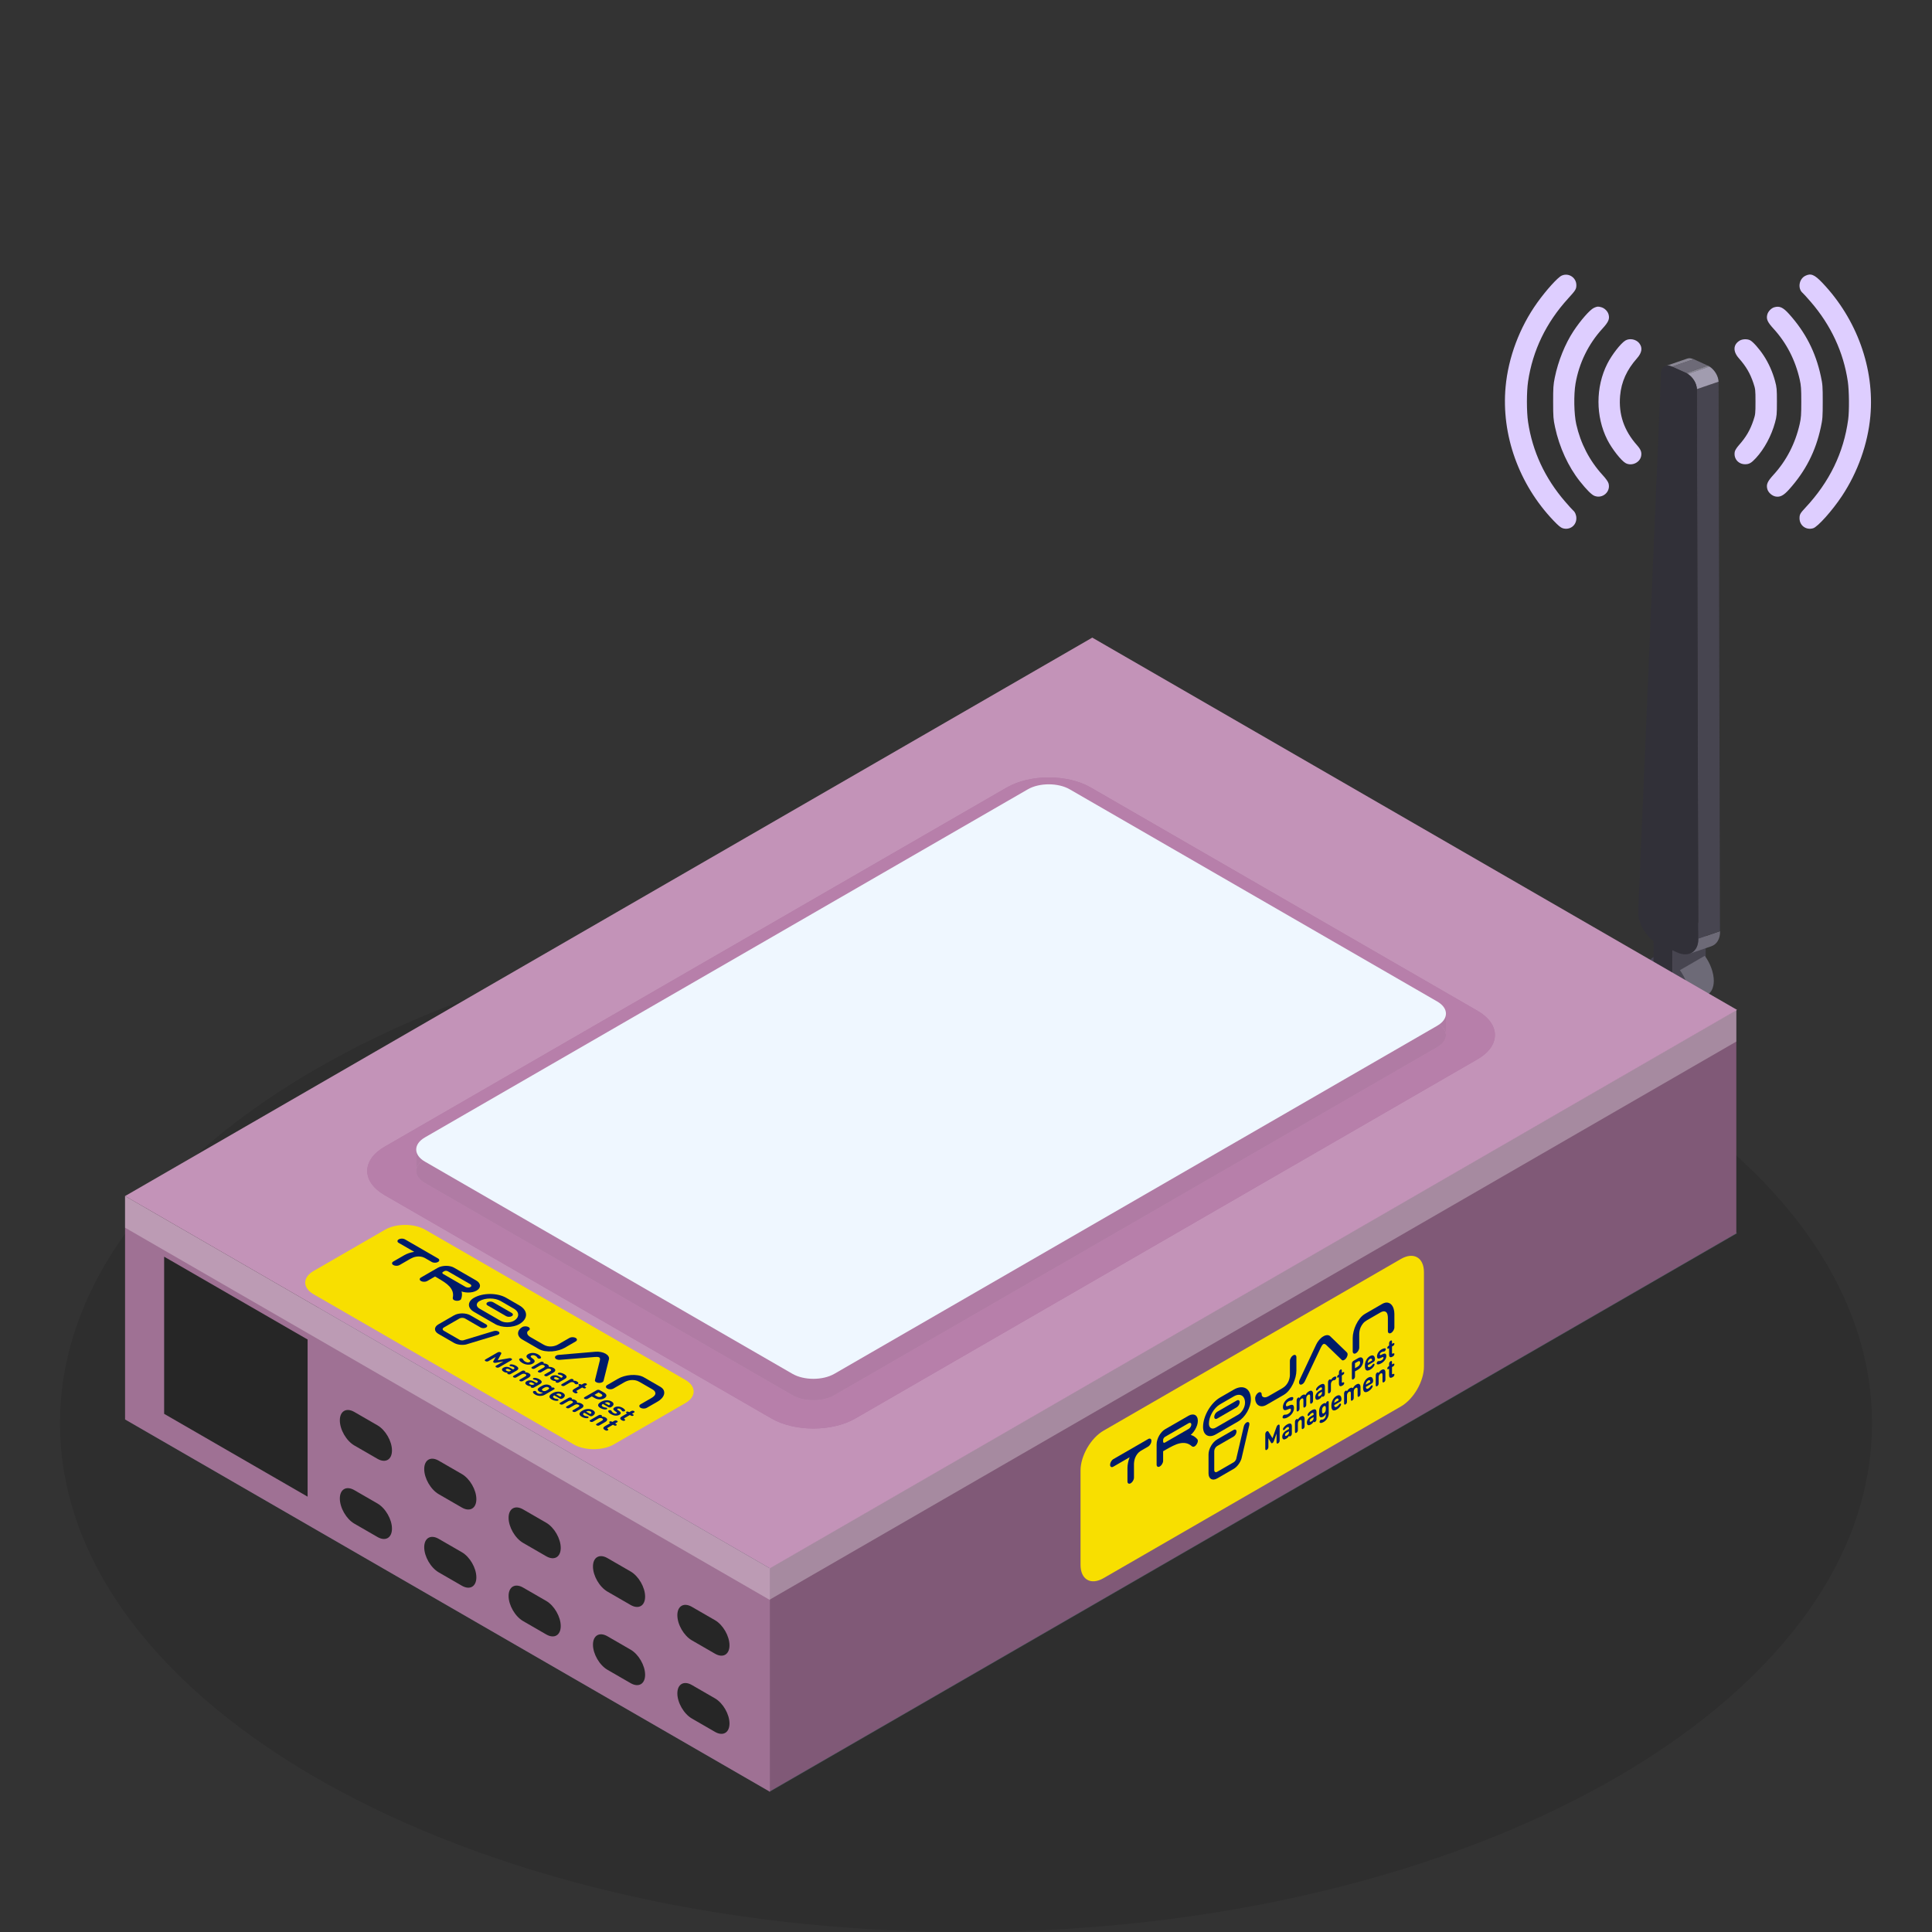 <svg width="190" height="190" viewBox="0 0 190 190" fill="none" xmlns="http://www.w3.org/2000/svg">
<rect x="0" y="0" width="190" height="190" fill="#333333" stroke="none"/>
<path d="M95 190C144.208 190 184.1 167.605 184.1 139.98C184.1 112.355 144.208 89.96 95 89.96C45.791 89.96 5.9 112.355 5.9 139.98C5.9 167.605 45.791 190 95 190Z" fill="black" fill-opacity="0.1"/>
<path d="M162.851 94.052L165.279 92.639V95.053L162.837 96.466L162.851 94.052Z" fill="#685965"/>
<path d="M162.549 94.161L164.977 92.748C165.073 92.694 165.169 92.652 165.279 92.639L162.851 94.052C162.741 94.079 162.645 94.106 162.549 94.161Z" fill="#685965"/>
<path d="M162.837 96.466L165.279 95.053L167.638 96.411L165.196 97.824L162.837 96.466Z" fill="#685965"/>
<path d="M165.21 95.41C165.758 96.151 166.101 97.083 166.101 97.893C166.101 99.21 165.168 99.745 164.016 99.086C162.864 98.428 161.945 96.823 161.945 95.492C161.945 94.683 162.301 94.162 162.85 94.052V96.466L165.21 97.824V95.41Z" fill="#464354"/>
<path d="M164.73 97.907L162.865 96.823C162.714 96.74 162.618 96.549 162.618 96.288L164.483 97.372C164.483 97.632 164.579 97.824 164.73 97.907Z" fill="#302E36"/>
<path d="M164.483 97.371L162.618 96.288L162.604 91.953L164.469 93.037L164.483 97.371Z" fill="#313038"/>
<path d="M164.47 93.037L162.605 91.953L165.869 90.073L167.735 91.157L164.47 93.037Z" fill="#4F4D59"/>
<path d="M167.734 91.157L167.748 95.492C167.748 96.013 167.377 96.672 166.911 96.932L165.32 97.852C164.867 98.112 164.483 97.906 164.483 97.371L164.469 93.037L167.734 91.157Z" fill="#474550"/>
<path d="M167.926 97.81L165.498 99.223C165.868 99.004 166.102 98.551 166.102 97.893C166.102 97.083 165.745 96.151 165.21 95.41L167.652 93.997C168.201 94.738 168.543 95.67 168.543 96.48C168.53 97.138 168.297 97.605 167.926 97.81Z" fill="#6D6A77"/>
<path d="M168.303 93.057L166.169 93.789C166.696 93.608 167.043 93.072 167.024 92.308L169.159 91.575C169.177 92.34 168.83 92.876 168.303 93.057Z" fill="#6D6A77"/>
<path d="M163.791 36L165.925 35.267C166.101 35.207 166.32 35.219 166.565 35.334L164.431 36.066C164.2 35.953 163.98 35.941 163.791 36Z" fill="#8A8794"/>
<path d="M164.432 36.055L166.566 35.322L167.959 35.96L165.825 36.692L164.432 36.055Z" fill="#6D6A77"/>
<path d="M165.825 36.693L167.959 35.96C168.01 35.988 168.061 36.015 168.126 36.044L165.991 36.777C165.929 36.737 165.878 36.709 165.825 36.693Z" fill="#8A8794"/>
<path d="M166.877 38.27L169.012 37.538L169.147 91.563L167.013 92.295L166.877 38.27Z" fill="#474550"/>
<path d="M165.978 36.776L168.112 36.043C168.603 36.352 168.989 36.975 169.011 37.538L166.877 38.27C166.869 37.709 166.483 37.086 165.978 36.776Z" fill="#A19CAF"/>
<path d="M165.978 36.775C166.469 37.084 166.855 37.707 166.877 38.27L167.013 92.295C167.046 93.577 166.092 94.195 164.931 93.661L163.162 92.861C163.059 92.817 162.943 92.76 162.843 92.694C161.822 92.061 161.06 90.749 161.113 89.622L163.353 36.672C163.379 36.069 163.851 35.793 164.432 36.055L165.827 36.681C165.878 36.709 165.929 36.736 165.978 36.775Z" fill="#313038"/>
<path d="M75.713 176.203L12.299 139.591L107.42 84.673L170.834 121.285L75.713 176.203Z" fill="#47525A"/>
<path d="M170.757 99.318L170.757 121.285L75.636 176.203L75.636 154.236L170.757 99.318Z" fill="#805977"/>
<path d="M137.775 138.315L108.525 155.203C107.276 155.923 106.264 155.339 106.264 153.897L106.264 144.613C106.264 143.172 107.276 141.419 108.525 140.698L137.775 123.81C139.024 123.089 140.036 123.674 140.036 125.115L140.036 134.399C140.036 135.841 139.024 137.594 137.775 138.315Z" fill="#F8DF00"/>
<path d="M122.441 137.953C122.441 138.386 122.136 138.913 121.761 139.13L119.567 140.396C119.193 140.613 118.888 140.437 118.888 140.004C118.888 139.306 119.38 138.454 119.984 138.105L121.344 137.32C121.949 136.971 122.441 137.255 122.441 137.953ZM121.344 136.654L119.984 137.439C119.062 137.972 118.312 139.272 118.312 140.337C118.312 141.136 118.875 141.462 119.567 141.062L121.761 139.795C122.454 139.395 123.017 138.42 123.017 137.62C123.017 136.555 122.267 136.122 121.344 136.654Z" fill="#001B69"/>
<path d="M121.627 137.729L119.702 138.84C119.543 138.932 119.414 139.156 119.414 139.339C119.414 139.523 119.543 139.597 119.702 139.506L121.627 138.394C121.786 138.303 121.915 138.079 121.915 137.896C121.915 137.712 121.786 137.637 121.627 137.729Z" fill="#001B69"/>
<path d="M122.859 140.155C122.905 139.957 122.822 139.823 122.673 139.855C122.525 139.888 122.367 140.075 122.321 140.273L121.57 143.497C121.518 143.63 121.424 143.748 121.321 143.808L119.704 144.741C119.544 144.834 119.414 144.758 119.414 144.574L119.414 142.707C119.414 142.523 119.544 142.298 119.704 142.206L121.321 141.272C121.476 141.182 121.603 140.964 121.603 140.784C121.603 140.605 121.476 140.532 121.321 140.622L119.704 141.555C119.234 141.827 118.851 142.489 118.851 143.032L118.851 144.899C118.851 145.442 119.234 145.663 119.704 145.392L121.321 144.458C121.641 144.273 121.932 143.901 122.079 143.487L122.084 143.467L122.097 143.424L122.098 143.419L122.1 143.411L122.859 140.155Z" fill="#001B69"/>
<path d="M112.914 141.521C113.003 141.469 113.079 141.462 113.141 141.498C113.203 141.533 113.235 141.603 113.235 141.706C113.235 141.803 113.206 141.903 113.148 142.006C113.09 142.109 113.021 142.188 112.941 142.244L112.179 142.685C112.045 142.772 111.935 142.873 111.849 142.987C111.762 143.101 111.694 143.219 111.645 143.339C111.596 143.46 111.563 143.579 111.545 143.697C111.527 143.815 111.519 143.918 111.519 144.005L111.519 145.314C111.519 145.417 111.487 145.522 111.425 145.63C111.363 145.738 111.287 145.817 111.198 145.869C111.109 145.92 111.034 145.928 110.972 145.892C110.909 145.856 110.878 145.787 110.878 145.684L110.878 144.375C110.878 144.216 110.896 144.045 110.932 143.863C110.967 143.681 111.021 143.497 111.092 143.312L109.491 144.236C109.402 144.288 109.327 144.295 109.265 144.259C109.202 144.224 109.171 144.154 109.171 144.052C109.171 143.949 109.202 143.844 109.265 143.736C109.327 143.628 109.402 143.548 109.491 143.497L112.914 141.521Z" fill="#001B69"/>
<path d="M128.319 135.845C128.252 135.976 128.17 136.07 128.072 136.126C127.983 136.178 127.908 136.186 127.845 136.15C127.783 136.114 127.752 136.045 127.752 135.942C127.752 135.849 127.774 135.762 127.819 135.68L129.439 132.227C129.515 132.065 129.615 131.911 129.739 131.765C129.864 131.618 129.997 131.504 130.14 131.422C130.273 131.345 130.4 131.305 130.52 131.302C130.64 131.3 130.737 131.336 130.813 131.41L132.434 132.977C132.46 132.998 132.482 133.025 132.5 133.058C132.518 133.091 132.527 133.134 132.527 133.185C132.527 133.288 132.496 133.393 132.434 133.501C132.371 133.609 132.296 133.688 132.207 133.74C132.1 133.801 132.016 133.801 131.953 133.74L130.4 132.242C130.368 132.219 130.33 132.196 130.283 132.174C130.236 132.153 130.188 132.156 130.14 132.184C130.09 132.212 130.043 132.264 129.996 132.34C129.949 132.416 129.913 132.482 129.886 132.539L128.319 135.845Z" fill="#001B69"/>
<path d="M124.078 137.139C124.078 137.211 124.096 137.269 124.132 137.312C124.167 137.356 124.215 137.387 124.275 137.406C124.335 137.426 124.406 137.427 124.489 137.41C124.571 137.394 124.659 137.358 124.752 137.304L126.106 136.523C126.252 136.438 126.373 136.34 126.469 136.228C126.565 136.117 126.64 136.001 126.696 135.882C126.751 135.762 126.791 135.644 126.816 135.527C126.84 135.411 126.853 135.306 126.853 135.214L126.853 133.843C126.853 133.74 126.885 133.635 126.949 133.525C127.014 133.416 127.088 133.337 127.173 133.289C127.262 133.237 127.337 133.23 127.399 133.266C127.461 133.302 127.493 133.371 127.493 133.474L127.493 134.783C127.493 134.978 127.464 135.191 127.406 135.422C127.348 135.653 127.265 135.88 127.156 136.105C127.047 136.33 126.915 136.538 126.759 136.731C126.603 136.923 126.43 137.075 126.239 137.185L124.558 138.155C124.407 138.242 124.264 138.289 124.128 138.296C123.993 138.302 123.874 138.275 123.772 138.213C123.669 138.151 123.588 138.06 123.528 137.938C123.468 137.816 123.438 137.673 123.438 137.508C123.438 137.406 123.47 137.3 123.535 137.191C123.599 137.082 123.674 137.003 123.758 136.954C123.847 136.903 123.923 136.895 123.985 136.931C124.047 136.967 124.078 137.036 124.078 137.139Z" fill="#001B69"/>
<path d="M114.386 141.58C114.395 141.529 114.417 141.476 114.452 141.422C114.488 141.369 114.535 141.325 114.592 141.292L116.926 139.944C116.989 139.918 117.043 139.918 117.09 139.942C117.136 139.966 117.159 140.016 117.16 140.091C117.159 140.166 117.136 140.243 117.09 140.32C117.043 140.398 116.989 140.46 116.926 140.506L114.592 141.854C114.535 141.887 114.488 141.897 114.452 141.885C114.417 141.872 114.395 141.845 114.386 141.804L114.386 141.58ZM117.527 140.599C117.611 140.458 117.678 140.311 117.727 140.16C117.774 140.014 117.797 139.873 117.799 139.734L117.8 139.725L117.8 139.721L117.8 139.717L117.799 139.708C117.797 139.572 117.774 139.458 117.727 139.367C117.678 139.272 117.611 139.202 117.527 139.159C117.442 139.115 117.344 139.098 117.233 139.109C117.122 139.119 117.004 139.16 116.88 139.232L114.559 140.571C114.461 140.628 114.363 140.709 114.266 140.814C114.168 140.919 114.081 141.038 114.006 141.168C113.93 141.299 113.868 141.44 113.819 141.592C113.77 141.743 113.746 141.896 113.746 142.05L113.746 144.029C113.746 144.132 113.777 144.201 113.839 144.237C113.901 144.273 113.977 144.265 114.066 144.214C114.15 144.165 114.225 144.086 114.289 143.977C114.353 143.868 114.386 143.762 114.386 143.659L114.386 142.72L114.647 142.569C114.918 142.412 115.112 142.31 115.349 142.191C115.587 142.071 115.813 141.988 116.026 141.942C116.24 141.896 116.443 141.892 116.636 141.929C116.83 141.966 117.018 142.063 117.2 142.219C117.213 142.232 117.233 142.246 117.26 142.262C117.291 142.275 117.324 142.281 117.36 142.281C117.395 142.281 117.436 142.268 117.48 142.242C117.569 142.191 117.644 142.112 117.707 142.004C117.769 141.896 117.8 141.791 117.8 141.688C117.8 141.616 117.778 141.56 117.733 141.519C117.573 141.339 117.392 141.214 117.19 141.143C117.16 141.133 117.127 141.126 117.096 141.117C117.143 141.078 117.189 141.035 117.233 140.988C117.344 140.87 117.442 140.74 117.527 140.599Z" fill="#001B69"/>
<path d="M136.459 129.303C136.439 129.204 136.402 129.124 136.346 129.064C136.29 129.004 136.214 128.97 136.116 128.962C136.018 128.954 135.894 128.994 135.742 129.081L134.419 129.845C134.263 129.935 134.137 130.04 134.042 130.159C133.946 130.279 133.871 130.401 133.815 130.525C133.759 130.649 133.722 130.773 133.702 130.895C133.682 131.017 133.672 131.124 133.672 131.216L133.672 132.525C133.672 132.628 133.641 132.733 133.578 132.841C133.516 132.949 133.44 133.028 133.352 133.079C133.263 133.131 133.187 133.139 133.125 133.103C133.063 133.067 133.031 132.997 133.031 132.895L133.031 131.586C133.031 131.391 133.059 131.178 133.115 130.949C133.17 130.719 133.252 130.492 133.358 130.269C133.465 130.046 133.594 129.839 133.745 129.649C133.896 129.459 134.067 129.309 134.259 129.198L135.969 128.211C136.151 128.116 136.313 128.08 136.456 128.103C136.598 128.126 136.719 128.189 136.819 128.29C136.919 128.391 136.996 128.524 137.049 128.688C137.103 128.853 137.129 129.03 137.129 129.22L137.129 130.529C137.129 130.632 137.098 130.737 137.036 130.844C136.974 130.952 136.898 131.032 136.809 131.083C136.72 131.134 136.645 131.142 136.583 131.106C136.52 131.07 136.489 131.001 136.489 130.898L136.489 129.589C136.489 129.497 136.479 129.402 136.459 129.303Z" fill="#001B69"/>
<path d="M126.582 138.633C126.448 138.687 126.352 138.696 126.28 138.657C126.204 138.616 126.168 138.519 126.168 138.369C126.168 138.049 126.374 137.703 126.711 137.508C126.857 137.424 126.958 137.397 127.064 137.392C127.137 137.389 127.189 137.421 127.189 137.496C127.189 137.531 127.177 137.579 127.154 137.625C127.132 137.667 127.102 137.703 127.063 137.725C127.027 137.746 126.985 137.751 126.949 137.751C126.866 137.748 126.793 137.77 126.703 137.822C126.541 137.915 126.463 138.063 126.463 138.178C126.463 138.234 126.475 138.274 126.508 138.29C126.54 138.305 126.58 138.305 126.652 138.276L126.835 138.201C126.977 138.143 127.068 138.135 127.134 138.169C127.217 138.211 127.255 138.319 127.255 138.48C127.255 138.828 127.003 139.172 126.675 139.361C126.505 139.459 126.407 139.49 126.287 139.493C126.188 139.496 126.132 139.477 126.132 139.376C126.132 139.338 126.147 139.283 126.173 139.237C126.199 139.193 126.227 139.167 126.259 139.149C126.294 139.128 126.325 139.123 126.383 139.125C126.491 139.128 126.562 139.115 126.678 139.048C126.858 138.944 126.956 138.804 126.956 138.661C126.956 138.6 126.94 138.555 126.908 138.538C126.881 138.524 126.842 138.527 126.768 138.557L126.582 138.633Z" fill="#001B69"/>
<path d="M128.08 137.201C128.207 137.128 128.31 137.121 128.382 137.193C128.478 137.021 128.581 136.911 128.724 136.829C128.838 136.763 128.941 136.747 129.004 136.783C129.096 136.837 129.129 136.942 129.129 137.086L129.129 137.713C129.129 137.793 129.126 137.826 129.111 137.871C129.09 137.931 129.045 137.987 128.987 138.021C128.929 138.054 128.884 138.05 128.863 138.014C128.848 137.987 128.844 137.957 128.844 137.878L128.844 137.296C128.844 137.117 128.746 137.115 128.656 137.167C128.568 137.217 128.465 137.336 128.465 137.507L128.465 138.097C128.465 138.176 128.462 138.21 128.447 138.254C128.426 138.314 128.381 138.37 128.323 138.404C128.265 138.437 128.22 138.433 128.199 138.397C128.184 138.37 128.181 138.341 128.181 138.261L128.181 137.679C128.181 137.501 128.082 137.498 127.992 137.55C127.902 137.602 127.802 137.719 127.802 137.898L127.802 138.48C127.802 138.56 127.798 138.593 127.783 138.637C127.762 138.697 127.717 138.754 127.659 138.787C127.601 138.821 127.556 138.816 127.535 138.78C127.52 138.754 127.517 138.724 127.517 138.644L127.517 137.755C127.517 137.67 127.52 137.643 127.537 137.595C127.558 137.537 127.606 137.479 127.66 137.448C127.699 137.426 127.729 137.422 127.751 137.434C127.774 137.444 127.785 137.466 127.794 137.505C127.867 137.37 127.974 137.262 128.08 137.201Z" fill="#001B69"/>
<path d="M130.01 136.863L129.793 136.988C129.679 137.054 129.625 137.139 129.625 137.237C129.625 137.328 129.679 137.355 129.798 137.287C129.868 137.246 129.918 137.207 129.966 137.126C130 137.07 130.01 137.018 130.01 136.934L130.01 136.863ZM129.627 136.649C129.59 136.696 129.558 136.723 129.533 136.738C129.504 136.754 129.472 136.759 129.452 136.74C129.429 136.722 129.42 136.698 129.42 136.66C129.42 136.587 129.473 136.504 129.526 136.442C129.609 136.343 129.699 136.266 129.814 136.199C130.132 136.016 130.295 136.079 130.295 136.387L130.295 137.041C130.295 137.126 130.292 137.153 130.274 137.201C130.253 137.259 130.205 137.317 130.152 137.348C130.113 137.37 130.082 137.374 130.061 137.363C130.039 137.352 130.028 137.334 130.019 137.299C129.936 137.441 129.867 137.518 129.736 137.593C129.607 137.667 129.511 137.681 129.445 137.642C129.385 137.607 129.351 137.517 129.351 137.401C129.351 137.191 129.476 136.946 129.745 136.791L130.01 136.638L130.01 136.572C130.01 136.428 129.944 136.402 129.81 136.48C129.742 136.519 129.689 136.57 129.627 136.649Z" fill="#001B69"/>
<path d="M131.151 135.428C131.239 135.377 131.296 135.365 131.348 135.375C131.39 135.383 131.42 135.414 131.42 135.471C131.42 135.519 131.403 135.572 131.377 135.616C131.352 135.659 131.317 135.696 131.282 135.716C131.254 135.733 131.223 135.739 131.185 135.738C131.151 135.738 131.114 135.745 131.076 135.767C130.981 135.822 130.887 135.952 130.887 136.119L130.887 136.699C130.887 136.778 130.883 136.812 130.868 136.856C130.847 136.916 130.802 136.972 130.744 137.006C130.686 137.039 130.641 137.035 130.62 136.999C130.605 136.972 130.602 136.943 130.602 136.863L130.602 135.974C130.602 135.889 130.605 135.862 130.623 135.814C130.643 135.756 130.692 135.698 130.745 135.667C130.784 135.645 130.814 135.641 130.836 135.652C130.859 135.663 130.872 135.683 130.879 135.728C130.934 135.62 131.038 135.493 131.151 135.428Z" fill="#001B69"/>
<path d="M131.675 135.432L131.647 135.448C131.593 135.479 131.574 135.487 131.551 135.486C131.517 135.486 131.498 135.457 131.498 135.408C131.498 135.359 131.517 135.309 131.551 135.269C131.574 135.241 131.593 135.226 131.647 135.195L131.675 135.179L131.675 135.003C131.675 134.924 131.679 134.89 131.694 134.846C131.715 134.786 131.76 134.729 131.818 134.696C131.876 134.662 131.921 134.667 131.942 134.703C131.957 134.729 131.96 134.759 131.96 134.839L131.96 135.015L132.046 134.965C132.099 134.934 132.119 134.926 132.142 134.927C132.176 134.928 132.195 134.956 132.195 135.006C132.195 135.055 132.176 135.105 132.142 135.145C132.119 135.172 132.099 135.187 132.046 135.218L131.96 135.268L131.96 135.9C131.96 135.962 131.98 136 132.052 135.963C132.089 135.945 132.114 135.934 132.138 135.934C132.173 135.934 132.195 135.959 132.195 136.019C132.195 136.077 132.172 136.13 132.138 136.169C132.113 136.199 132.075 136.228 132.021 136.26L132.005 136.269C131.769 136.405 131.675 136.274 131.675 136.082L131.675 135.432Z" fill="#001B69"/>
<path d="M133.538 134.391C133.676 134.311 133.763 134.159 133.763 134.013C133.763 133.865 133.676 133.816 133.538 133.895L133.255 134.058L133.255 134.554L133.538 134.391ZM132.948 135.495L132.948 134.137C132.948 134.085 132.948 134.02 132.991 133.946C133.034 133.872 133.09 133.84 133.134 133.814L133.555 133.571C133.879 133.384 134.07 133.53 134.07 133.836C134.07 134.142 133.879 134.507 133.555 134.695L133.255 134.868L133.255 135.318C133.255 135.401 133.253 135.431 133.234 135.485C133.211 135.547 133.162 135.61 133.102 135.645C133.041 135.679 132.992 135.674 132.969 135.638C132.951 135.605 132.948 135.578 132.948 135.495Z" fill="#001B69"/>
<path d="M134.914 133.664C134.884 133.603 134.819 133.583 134.723 133.639C134.627 133.694 134.562 133.789 134.532 133.884C134.513 133.943 134.508 133.984 134.507 134.042L134.94 133.792C134.938 133.736 134.933 133.701 134.914 133.664ZM134.507 134.267C134.507 134.438 134.594 134.511 134.759 134.415C134.83 134.374 134.9 134.311 134.956 134.23C135.001 134.168 135.028 134.139 135.062 134.12C135.117 134.088 135.177 134.115 135.177 134.191C135.177 134.253 135.131 134.337 135.066 134.425C134.988 134.531 134.88 134.623 134.754 134.696C134.484 134.852 134.227 134.859 134.227 134.326C134.227 133.896 134.427 133.536 134.723 133.366C135.03 133.188 135.209 133.34 135.219 133.667C135.22 133.717 135.215 133.777 135.181 133.836C135.144 133.899 135.098 133.925 135.056 133.95L134.507 134.267Z" fill="#001B69"/>
<path d="M136.159 132.6C136.197 132.596 136.232 132.601 136.25 132.612C136.272 132.627 136.28 132.65 136.28 132.687C136.28 132.724 136.262 132.776 136.242 132.81C136.219 132.85 136.195 132.876 136.162 132.895C136.139 132.909 136.11 132.915 136.079 132.916C136.01 132.919 135.939 132.931 135.858 132.978C135.747 133.042 135.697 133.133 135.697 133.201C135.697 133.278 135.739 133.284 135.815 133.248L135.994 133.165C136.219 133.059 136.334 133.13 136.334 133.354C136.334 133.645 136.12 133.908 135.851 134.063C135.672 134.167 135.558 134.195 135.456 134.174C135.416 134.166 135.387 134.14 135.387 134.087C135.387 134.043 135.404 133.991 135.433 133.948C135.457 133.911 135.479 133.888 135.508 133.871C135.536 133.856 135.565 133.851 135.603 133.855C135.68 133.863 135.75 133.847 135.856 133.786C135.961 133.725 136.057 133.627 136.057 133.528C136.057 133.463 136.026 133.433 135.937 133.475L135.757 133.56C135.551 133.656 135.422 133.624 135.422 133.381C135.422 133.108 135.631 132.842 135.864 132.707C135.98 132.64 136.071 132.609 136.159 132.6Z" fill="#001B69"/>
<path d="M136.609 132.583L136.581 132.599C136.527 132.63 136.507 132.638 136.484 132.637C136.45 132.637 136.432 132.608 136.432 132.559C136.432 132.509 136.45 132.459 136.484 132.42C136.507 132.392 136.527 132.377 136.581 132.346L136.609 132.33L136.609 132.154C136.609 132.074 136.612 132.041 136.628 131.997C136.649 131.936 136.693 131.88 136.752 131.847C136.809 131.813 136.854 131.818 136.875 131.854C136.891 131.88 136.894 131.91 136.894 131.99L136.894 132.165L136.979 132.116C137.033 132.085 137.053 132.077 137.076 132.078C137.11 132.079 137.128 132.107 137.128 132.157C137.128 132.206 137.11 132.256 137.076 132.296C137.053 132.323 137.033 132.338 136.979 132.369L136.894 132.418L136.894 133.051C136.894 133.113 136.914 133.151 136.986 133.114C137.022 133.096 137.047 133.085 137.071 133.085C137.107 133.085 137.128 133.11 137.128 133.17C137.128 133.228 137.105 133.281 137.071 133.32C137.046 133.35 137.009 133.379 136.954 133.411L136.939 133.42C136.702 133.556 136.609 133.425 136.609 133.233L136.609 132.583Z" fill="#001B69"/>
<path d="M124.993 141.871L124.739 141.44L124.739 142.256C124.739 142.338 124.737 142.368 124.718 142.422C124.695 142.485 124.646 142.547 124.586 142.582C124.525 142.617 124.476 142.611 124.453 142.575C124.434 142.543 124.432 142.515 124.432 142.433L124.432 141.068C124.432 140.991 124.441 140.935 124.478 140.871C124.506 140.823 124.539 140.787 124.581 140.763C124.617 140.742 124.645 140.734 124.672 140.74C124.703 140.745 124.73 140.772 124.75 140.804L125.14 141.436L125.53 140.353C125.549 140.299 125.577 140.24 125.608 140.2C125.635 140.162 125.662 140.139 125.699 140.118C125.74 140.094 125.774 140.091 125.801 140.107C125.839 140.128 125.848 140.174 125.848 140.251L125.848 141.616C125.848 141.698 125.845 141.728 125.827 141.782C125.804 141.845 125.754 141.907 125.694 141.942C125.634 141.977 125.585 141.971 125.562 141.935C125.543 141.903 125.541 141.875 125.541 141.793L125.541 140.977L125.287 141.702C125.248 141.811 125.212 141.869 125.14 141.911C125.068 141.952 125.031 141.937 124.993 141.871Z" fill="#001B69"/>
<path d="M126.762 140.759L126.545 140.884C126.431 140.95 126.376 141.035 126.376 141.133C126.376 141.224 126.431 141.251 126.549 141.183C126.619 141.142 126.669 141.103 126.718 141.022C126.752 140.966 126.762 140.914 126.762 140.83L126.762 140.759ZM126.378 140.545C126.341 140.592 126.309 140.619 126.284 140.634C126.255 140.65 126.224 140.655 126.203 140.636C126.18 140.618 126.171 140.594 126.171 140.556C126.171 140.483 126.225 140.4 126.277 140.338C126.361 140.239 126.45 140.162 126.565 140.095C126.883 139.912 127.046 139.975 127.046 140.283L127.046 140.937C127.046 141.022 127.043 141.049 127.025 141.097C127.005 141.155 126.956 141.213 126.903 141.244C126.864 141.266 126.834 141.27 126.812 141.258C126.79 141.248 126.779 141.229 126.77 141.195C126.687 141.337 126.618 141.414 126.488 141.489C126.358 141.563 126.262 141.577 126.196 141.538C126.136 141.503 126.102 141.413 126.102 141.296C126.102 141.086 126.227 140.842 126.496 140.687L126.762 140.534L126.762 140.468C126.762 140.324 126.696 140.298 126.561 140.376C126.493 140.415 126.441 140.466 126.378 140.545Z" fill="#001B69"/>
<path d="M127.915 139.316C128.029 139.25 128.121 139.24 128.184 139.277C128.276 139.33 128.3 139.44 128.3 139.584L128.3 140.212C128.3 140.291 128.297 140.325 128.282 140.369C128.261 140.429 128.216 140.485 128.158 140.519C128.1 140.552 128.055 140.548 128.034 140.512C128.019 140.485 128.016 140.456 128.016 140.376L128.016 139.794C128.016 139.616 127.917 139.613 127.827 139.665C127.738 139.717 127.637 139.834 127.637 140.013L127.637 140.595C127.637 140.675 127.633 140.708 127.618 140.752C127.597 140.812 127.552 140.869 127.494 140.902C127.436 140.936 127.391 140.931 127.371 140.895C127.355 140.869 127.352 140.839 127.352 140.759L127.352 139.87C127.352 139.785 127.355 139.758 127.373 139.71C127.394 139.652 127.442 139.594 127.495 139.563C127.534 139.541 127.564 139.537 127.586 139.549C127.609 139.559 127.62 139.581 127.629 139.62C127.701 139.486 127.81 139.377 127.915 139.316Z" fill="#001B69"/>
<path d="M129.183 139.361L128.966 139.486C128.853 139.552 128.798 139.637 128.798 139.736C128.798 139.827 128.853 139.853 128.971 139.785C129.041 139.744 129.091 139.705 129.139 139.624C129.173 139.568 129.183 139.517 129.183 139.432L129.183 139.361ZM128.8 139.147C128.763 139.194 128.731 139.221 128.706 139.236C128.677 139.252 128.645 139.257 128.625 139.239C128.602 139.22 128.593 139.196 128.593 139.158C128.593 139.085 128.646 139.002 128.699 138.94C128.782 138.841 128.872 138.764 128.987 138.698C129.305 138.514 129.468 138.577 129.468 138.886L129.468 139.54C129.468 139.624 129.465 139.651 129.447 139.7C129.426 139.757 129.378 139.815 129.325 139.846C129.286 139.868 129.256 139.872 129.234 139.861C129.212 139.851 129.201 139.832 129.192 139.798C129.109 139.939 129.04 140.016 128.909 140.091C128.78 140.166 128.684 140.18 128.618 140.14C128.558 140.106 128.524 140.015 128.524 139.899C128.524 139.689 128.649 139.445 128.918 139.289L129.183 139.136L129.183 139.07C129.183 138.926 129.118 138.901 128.983 138.978C128.915 139.018 128.862 139.068 128.8 139.147Z" fill="#001B69"/>
<path d="M130.198 138.296C130.029 138.394 130.012 138.57 130.012 138.743C130.012 138.916 130.029 139.074 130.198 138.977C130.367 138.88 130.386 138.7 130.386 138.527C130.386 138.353 130.367 138.199 130.198 138.296ZM129.882 139.938C129.82 139.934 129.769 139.907 129.769 139.837C129.769 139.754 129.83 139.661 129.882 139.631C129.919 139.61 129.947 139.606 129.989 139.611C130.052 139.619 130.104 139.606 130.157 139.575C130.328 139.476 130.386 139.303 130.386 139.169L130.386 139.035C130.312 139.174 130.226 139.259 130.115 139.324C130.003 139.388 129.907 139.401 129.843 139.364C129.736 139.302 129.727 139.138 129.727 138.907C129.727 138.677 129.736 138.505 129.843 138.319C129.907 138.209 130.005 138.109 130.117 138.045C130.236 137.976 130.317 137.967 130.394 138.024C130.403 137.975 130.414 137.94 130.437 137.903C130.459 137.866 130.489 137.835 130.528 137.813C130.581 137.782 130.63 137.784 130.65 137.818C130.668 137.846 130.671 137.869 130.671 137.954L130.671 139.01C130.671 139.326 130.476 139.669 130.169 139.846C130.043 139.919 129.96 139.943 129.882 139.938Z" fill="#001B69"/>
<path d="M131.62 137.586C131.589 137.525 131.525 137.505 131.428 137.561C131.333 137.616 131.267 137.711 131.238 137.806C131.219 137.865 131.214 137.906 131.213 137.964L131.645 137.714C131.643 137.658 131.639 137.623 131.62 137.586ZM131.213 138.189C131.213 138.36 131.299 138.432 131.465 138.337C131.536 138.296 131.606 138.233 131.662 138.152C131.706 138.09 131.734 138.061 131.768 138.042C131.823 138.01 131.883 138.037 131.883 138.113C131.883 138.175 131.837 138.259 131.771 138.347C131.693 138.453 131.586 138.545 131.46 138.618C131.19 138.774 130.932 138.781 130.932 138.248C130.932 137.818 131.133 137.458 131.428 137.288C131.736 137.11 131.915 137.262 131.925 137.589C131.926 137.639 131.92 137.699 131.886 137.758C131.85 137.821 131.804 137.847 131.761 137.872L131.213 138.189Z" fill="#001B69"/>
<path d="M132.746 136.527C132.873 136.453 132.976 136.447 133.049 136.519C133.145 136.347 133.248 136.237 133.39 136.155C133.504 136.089 133.607 136.073 133.671 136.109C133.763 136.163 133.796 136.268 133.796 136.412L133.796 137.039C133.796 137.119 133.792 137.152 133.777 137.197C133.756 137.257 133.711 137.313 133.653 137.347C133.595 137.38 133.55 137.376 133.53 137.34C133.514 137.313 133.511 137.283 133.511 137.204L133.511 136.622C133.511 136.443 133.412 136.441 133.322 136.493C133.235 136.543 133.132 136.662 133.132 136.833L133.132 137.423C133.132 137.502 133.129 137.536 133.113 137.58C133.092 137.64 133.048 137.696 132.989 137.73C132.931 137.763 132.887 137.759 132.866 137.723C132.85 137.696 132.847 137.667 132.847 137.587L132.847 137.005C132.847 136.827 132.748 136.824 132.659 136.876C132.569 136.928 132.468 137.045 132.468 137.224L132.468 137.806C132.468 137.885 132.465 137.919 132.449 137.963C132.429 138.023 132.384 138.08 132.326 138.113C132.268 138.147 132.223 138.142 132.202 138.106C132.186 138.08 132.183 138.05 132.183 137.97L132.183 137.081C132.183 136.996 132.186 136.969 132.204 136.921C132.225 136.863 132.273 136.805 132.327 136.774C132.365 136.752 132.396 136.748 132.418 136.76C132.441 136.77 132.452 136.792 132.46 136.831C132.534 136.696 132.641 136.588 132.746 136.527Z" fill="#001B69"/>
<path d="M134.735 135.788C134.704 135.727 134.639 135.708 134.543 135.763C134.448 135.818 134.382 135.913 134.352 136.009C134.334 136.068 134.328 136.109 134.327 136.166L134.76 135.916C134.758 135.861 134.753 135.825 134.735 135.788ZM134.327 136.391C134.327 136.562 134.414 136.635 134.579 136.539C134.65 136.498 134.72 136.435 134.776 136.355C134.821 136.292 134.848 136.264 134.882 136.244C134.937 136.212 134.997 136.24 134.997 136.315C134.997 136.377 134.951 136.461 134.886 136.55C134.808 136.655 134.7 136.748 134.575 136.82C134.304 136.976 134.047 136.983 134.047 136.451C134.047 136.021 134.247 135.661 134.543 135.49C134.851 135.312 135.029 135.465 135.039 135.792C135.04 135.842 135.035 135.902 135.001 135.961C134.965 136.023 134.919 136.05 134.876 136.075L134.327 136.391Z" fill="#001B69"/>
<path d="M135.86 134.729C135.974 134.663 136.065 134.653 136.129 134.69C136.221 134.743 136.245 134.853 136.245 134.997L136.245 135.625C136.245 135.705 136.242 135.738 136.226 135.782C136.206 135.843 136.161 135.899 136.103 135.932C136.045 135.966 136 135.961 135.979 135.925C135.964 135.899 135.96 135.869 135.96 135.789L135.96 135.207C135.96 135.029 135.862 135.026 135.772 135.078C135.682 135.13 135.581 135.248 135.581 135.426L135.581 136.008C135.581 136.088 135.578 136.121 135.563 136.166C135.542 136.226 135.497 136.282 135.439 136.315C135.381 136.349 135.336 136.345 135.315 136.309C135.3 136.282 135.296 136.252 135.296 136.173L135.296 135.283C135.296 135.199 135.3 135.171 135.317 135.123C135.338 135.066 135.386 135.008 135.44 134.977C135.478 134.955 135.509 134.951 135.531 134.962C135.554 134.973 135.565 134.994 135.574 135.033C135.646 134.899 135.754 134.79 135.86 134.729Z" fill="#001B69"/>
<path d="M136.609 134.603L136.581 134.62C136.527 134.65 136.507 134.658 136.484 134.657C136.45 134.657 136.432 134.628 136.432 134.579C136.432 134.53 136.45 134.48 136.484 134.44C136.507 134.413 136.527 134.398 136.581 134.367L136.609 134.35L136.609 134.174C136.609 134.095 136.612 134.061 136.628 134.017C136.649 133.957 136.693 133.9 136.752 133.867C136.809 133.833 136.854 133.838 136.875 133.874C136.891 133.9 136.894 133.93 136.894 134.01L136.894 134.186L136.979 134.136C137.033 134.105 137.053 134.098 137.076 134.098C137.11 134.099 137.128 134.127 137.128 134.177C137.128 134.226 137.11 134.276 137.076 134.316C137.053 134.343 137.033 134.358 136.979 134.389L136.894 134.439L136.894 135.071C136.894 135.133 136.914 135.171 136.986 135.134C137.022 135.116 137.047 135.105 137.071 135.105C137.107 135.105 137.128 135.13 137.128 135.19C137.128 135.248 137.105 135.301 137.071 135.341C137.046 135.37 137.009 135.399 136.954 135.431L136.939 135.44C136.702 135.576 136.609 135.445 136.609 135.253L136.609 134.603Z" fill="#001B69"/>
<path d="M170.759 99.318L170.759 102.43L75.638 157.348L75.638 154.236L170.759 99.318Z" fill="white" fill-opacity="0.3" style="mix-blend-mode:soft-light"/>
<rect width="73.224" height="21.967" transform="matrix(-0.866 -0.5 -1.61057e-08 -1 75.711 176.203)" fill="#9F7194"/>
<rect width="73.224" height="3.112" transform="matrix(-0.866 -0.5 -1.61057e-08 -1 75.711 157.347)" fill="white" fill-opacity="0.3" style="mix-blend-mode:soft-light"/>
<rect width="15.454" height="16.292" transform="matrix(2.17495e-08 -1 0.866 0.5 16.142 139.041)" fill="#262626"/>
<path d="M34.848 149.842C34.06 149.387 33.421 148.28 33.421 147.37C33.421 146.46 34.06 146.091 34.848 146.546L37.122 147.859C37.91 148.314 38.548 149.421 38.548 150.33C38.548 151.24 37.91 151.609 37.122 151.154L34.848 149.842Z" fill="#262626"/>
<path d="M43.146 154.632C42.358 154.177 41.719 153.071 41.719 152.161C41.719 151.251 42.358 150.882 43.146 151.337L45.42 152.65C46.208 153.105 46.847 154.211 46.847 155.121C46.847 156.031 46.208 156.4 45.42 155.945L43.146 154.632Z" fill="#262626"/>
<path d="M51.444 159.423C50.656 158.968 50.017 157.862 50.017 156.952C50.017 156.042 50.656 155.673 51.444 156.128L53.718 157.441C54.506 157.896 55.145 159.002 55.145 159.912C55.145 160.822 54.506 161.191 53.718 160.736L51.444 159.423Z" fill="#262626"/>
<path d="M59.742 164.214C58.954 163.759 58.315 162.653 58.315 161.743C58.315 160.833 58.954 160.464 59.742 160.919L62.016 162.232C62.804 162.687 63.443 163.793 63.443 164.703C63.443 165.613 62.804 165.982 62.016 165.527L59.742 164.214Z" fill="#262626"/>
<path d="M68.04 169.005C67.252 168.55 66.613 167.444 66.613 166.534C66.613 165.624 67.252 165.255 68.04 165.71L70.314 167.023C71.102 167.478 71.741 168.584 71.741 169.494C71.741 170.404 71.102 170.773 70.314 170.318L68.04 169.005Z" fill="#262626"/>
<path d="M34.848 142.153C34.06 141.698 33.421 140.592 33.421 139.682C33.421 138.772 34.06 138.403 34.848 138.858L37.122 140.171C37.91 140.626 38.548 141.732 38.548 142.642C38.548 143.552 37.91 143.921 37.122 143.466L34.848 142.153Z" fill="#262626"/>
<path d="M43.146 146.944C42.358 146.489 41.719 145.383 41.719 144.473C41.719 143.563 42.358 143.194 43.146 143.649L45.42 144.962C46.208 145.417 46.847 146.523 46.847 147.433C46.847 148.343 46.208 148.712 45.42 148.257L43.146 146.944Z" fill="#262626"/>
<path d="M51.444 151.735C50.656 151.28 50.017 150.174 50.017 149.264C50.017 148.354 50.656 147.985 51.444 148.44L53.718 149.753C54.506 150.208 55.145 151.314 55.145 152.224C55.145 153.134 54.506 153.503 53.718 153.048L51.444 151.735Z" fill="#262626"/>
<path d="M59.742 156.526C58.954 156.071 58.315 154.965 58.315 154.055C58.315 153.145 58.954 152.776 59.742 153.231L62.016 154.544C62.804 154.999 63.443 156.105 63.443 157.015C63.443 157.925 62.804 158.294 62.016 157.839L59.742 156.526Z" fill="#262626"/>
<path d="M68.04 161.317C67.252 160.862 66.613 159.755 66.613 158.846C66.613 157.936 67.252 157.567 68.04 158.022L70.314 159.334C71.102 159.789 71.741 160.896 71.741 161.806C71.741 162.716 71.102 163.085 70.314 162.63L68.04 161.317Z" fill="#262626"/>
<rect width="73.224" height="109.836" transform="matrix(-0.866 -0.5 0.866 -0.5 75.713 154.236)" fill="#C393B8"/>
<path d="M84.115 139.5C81.839 140.814 78.148 140.814 75.871 139.5L37.823 117.532C35.546 116.218 35.546 114.087 37.823 112.773L99.017 77.442C101.294 76.128 104.985 76.128 107.261 77.442L145.31 99.409C147.586 100.724 147.586 102.855 145.31 104.169L84.115 139.5Z" fill="#B07BA4"/>
<path d="M84.115 139.5C81.839 140.814 78.148 140.814 75.871 139.5L37.823 117.532C35.546 116.218 35.546 114.087 37.823 112.773L99.017 77.442C101.294 76.128 104.985 76.128 107.261 77.442L145.31 99.409C147.586 100.724 147.586 102.855 145.31 104.169L84.115 139.5Z" fill="#B77FAA"/>
<path d="M82.054 137.211C80.916 137.869 79.071 137.869 77.932 137.211L41.786 116.343C41.217 116.014 40.933 115.583 40.933 115.153L40.933 115.152C40.933 114.722 41.217 114.291 41.786 113.963L43.904 112.74L101.078 79.73C102.217 79.073 104.062 79.073 105.2 79.73L140.217 99.948L141.346 100.599C141.899 100.918 142.183 101.333 142.199 101.751C142.2 101.776 142.2 101.802 142.199 101.828C142.183 102.245 141.899 102.66 141.346 102.979L82.054 137.211Z" fill="#BE8AB2"/>
<path d="M82.054 137.211C80.916 137.869 79.071 137.869 77.932 137.211L41.786 116.343C41.217 116.014 40.933 115.583 40.933 115.153L40.933 115.152C40.933 114.722 41.217 114.291 41.786 113.963L43.904 112.74L101.078 79.73C102.217 79.073 104.062 79.073 105.2 79.73L140.217 99.948L141.346 100.599C141.899 100.918 142.183 101.333 142.199 101.751C142.2 101.776 142.2 101.802 142.199 101.828C142.183 102.245 141.899 102.66 141.346 102.979L82.054 137.211Z" fill="#B07BA4"/>
<path d="M41.786 113.963L43.904 112.74L41.588 113.048H40.933L40.933 115.152C40.933 114.722 41.217 114.291 41.786 113.963Z" fill="#BE8AB2"/>
<path d="M41.786 113.963L43.904 112.74L41.588 113.048H40.933L40.933 115.152C40.933 114.722 41.217 114.291 41.786 113.963Z" fill="#B07BA4"/>
<path d="M140.217 99.948L141.346 100.599C141.899 100.918 142.183 101.333 142.199 101.751V99.684L140.217 99.948Z" fill="#BE8AB2"/>
<path d="M140.217 99.948L141.346 100.599C141.899 100.918 142.183 101.333 142.199 101.751V99.684L140.217 99.948Z" fill="#B07BA4"/>
<path d="M82.054 135.106C80.916 135.763 79.07 135.763 77.932 135.106L41.786 114.237C40.648 113.58 40.648 112.515 41.786 111.858L101.078 77.625C102.217 76.968 104.062 76.968 105.2 77.625L141.346 98.494C142.485 99.151 142.485 100.217 141.346 100.874L82.054 135.106Z" fill="#EFF7FF"/>
<path d="M56.414 142.046L30.835 127.278C29.743 126.647 29.743 125.625 30.835 124.995L37.866 120.936C38.958 120.305 40.728 120.305 41.82 120.936L67.399 135.703C68.49 136.334 68.49 137.356 67.399 137.986L60.368 142.046C59.276 142.676 57.506 142.676 56.414 142.046Z" fill="#F8DF00"/>
<path d="M50.529 129.897C50.174 130.103 49.595 130.102 49.239 129.897L47.156 128.694C46.8 128.489 46.8 128.155 47.156 127.949C47.73 127.618 48.664 127.618 49.238 127.949L50.529 128.695C51.104 129.026 51.104 129.566 50.529 129.897ZM51.077 128.379L49.785 127.633C48.91 127.128 47.484 127.128 46.608 127.633C45.951 128.013 45.951 128.631 46.608 129.01L48.692 130.213C49.349 130.593 50.419 130.593 51.077 130.213C51.953 129.707 51.952 128.885 51.077 128.379Z" fill="#001B69"/>
<path d="M50.327 129.121L48.499 128.066C48.348 127.979 48.103 127.979 47.952 128.066C47.801 128.153 47.801 128.295 47.952 128.382L49.779 129.437C49.93 129.524 50.176 129.524 50.327 129.437C50.477 129.35 50.477 129.208 50.327 129.121Z" fill="#001B69"/>
<path d="M48.916 131.287C49.101 131.23 49.172 131.099 49.075 130.992C48.978 130.885 48.749 130.844 48.564 130.9L45.556 131.813C45.422 131.833 45.281 131.813 45.183 131.756L43.647 130.869C43.496 130.782 43.496 130.64 43.647 130.552L45.183 129.666C45.334 129.578 45.581 129.578 45.733 129.666L47.268 130.552C47.416 130.637 47.655 130.637 47.803 130.552C47.951 130.467 47.951 130.329 47.803 130.243L46.267 129.357C45.821 129.099 45.094 129.099 44.648 129.357L43.112 130.243C42.666 130.501 42.666 130.92 43.113 131.178L44.648 132.065C44.953 132.24 45.396 132.303 45.806 132.227L45.825 132.222L45.867 132.212L45.871 132.211L45.879 132.208L48.916 131.287Z" fill="#001B69"/>
<path d="M43.073 123.758C43.158 123.807 43.2 123.865 43.2 123.934C43.2 124.002 43.158 124.06 43.073 124.109C42.993 124.155 42.897 124.179 42.785 124.18C42.673 124.182 42.575 124.163 42.491 124.124L41.767 123.706C41.632 123.637 41.496 123.595 41.361 123.578C41.226 123.561 41.098 123.561 40.975 123.578C40.853 123.595 40.739 123.624 40.633 123.665C40.528 123.707 40.439 123.748 40.367 123.79L39.291 124.411C39.206 124.46 39.105 124.484 38.987 124.484C38.869 124.484 38.767 124.46 38.683 124.411C38.599 124.362 38.556 124.304 38.556 124.236C38.556 124.167 38.598 124.109 38.683 124.06L39.76 123.439C39.89 123.363 40.039 123.297 40.206 123.239C40.373 123.182 40.549 123.139 40.735 123.11L39.215 122.232C39.13 122.184 39.088 122.125 39.088 122.057C39.088 121.989 39.13 121.93 39.215 121.881C39.299 121.833 39.401 121.808 39.519 121.808C39.637 121.808 39.738 121.833 39.823 121.881L43.073 123.758Z" fill="#001B69"/>
<path d="M55.054 133.731C54.915 133.739 54.799 133.715 54.706 133.662C54.621 133.613 54.579 133.555 54.579 133.486C54.579 133.418 54.621 133.36 54.706 133.311C54.782 133.267 54.864 133.244 54.953 133.242L58.562 132.934C58.731 132.92 58.905 132.929 59.084 132.962C59.264 132.995 59.421 133.05 59.556 133.128C59.683 133.201 59.776 133.287 59.835 133.384C59.894 133.482 59.911 133.579 59.886 133.677L59.366 135.753C59.362 135.785 59.35 135.816 59.332 135.846C59.313 135.877 59.282 135.904 59.24 135.928C59.155 135.977 59.054 136.002 58.936 136.002C58.818 136.002 58.716 135.977 58.632 135.928C58.531 135.87 58.49 135.801 58.512 135.72L59.005 133.731C59.01 133.695 59.01 133.652 59.006 133.603C59.001 133.555 58.976 133.517 58.929 133.49C58.883 133.463 58.818 133.449 58.733 133.446C58.649 133.444 58.577 133.445 58.518 133.45L55.054 133.731Z" fill="#001B69"/>
<path d="M51.976 130.858C51.917 130.892 51.878 130.934 51.859 130.984C51.84 131.034 51.837 131.088 51.85 131.147C51.862 131.205 51.895 131.264 51.948 131.324C52.001 131.384 52.071 131.439 52.16 131.49L53.446 132.232C53.585 132.313 53.723 132.366 53.86 132.392C53.997 132.417 54.128 132.424 54.253 132.413C54.377 132.402 54.493 132.379 54.601 132.344C54.709 132.309 54.801 132.269 54.877 132.225L56.004 131.575C56.088 131.526 56.19 131.502 56.311 131.503C56.431 131.504 56.531 131.528 56.611 131.574C56.696 131.623 56.738 131.682 56.738 131.75C56.738 131.818 56.696 131.877 56.611 131.925L55.535 132.547C55.375 132.64 55.186 132.717 54.968 132.779C54.751 132.841 54.524 132.881 54.288 132.898C54.051 132.915 53.817 132.905 53.585 132.869C53.352 132.832 53.146 132.761 52.964 132.657L51.368 131.735C51.225 131.652 51.118 131.557 51.049 131.448C50.979 131.34 50.945 131.229 50.947 131.116C50.949 131.002 50.986 130.892 51.058 130.785C51.13 130.678 51.233 130.585 51.369 130.507C51.453 130.458 51.555 130.434 51.676 130.436C51.796 130.437 51.896 130.461 51.976 130.507C52.061 130.556 52.103 130.614 52.103 130.682C52.103 130.751 52.061 130.809 51.976 130.858Z" fill="#001B69"/>
<path d="M43.721 124.996C43.768 124.978 43.821 124.972 43.883 124.975C43.944 124.979 44.002 124.997 44.057 125.028L46.273 126.308C46.324 126.347 46.35 126.392 46.352 126.441C46.354 126.491 46.324 126.533 46.263 126.569C46.2 126.605 46.127 126.622 46.042 126.621C45.955 126.619 45.878 126.604 45.811 126.575L43.594 125.295C43.539 125.264 43.509 125.23 43.502 125.195C43.496 125.16 43.508 125.128 43.538 125.102L43.721 124.996ZM46.02 127.112C46.176 127.115 46.328 127.1 46.476 127.068C46.617 127.038 46.745 126.99 46.86 126.926L46.868 126.922L46.871 126.92L46.875 126.919L46.882 126.914C46.992 126.848 47.075 126.774 47.128 126.692C47.183 126.606 47.208 126.519 47.204 126.429C47.2 126.338 47.167 126.25 47.106 126.164C47.044 126.077 46.955 126 46.837 125.931L44.633 124.659C44.54 124.606 44.427 124.564 44.294 124.533C44.161 124.503 44.023 124.487 43.88 124.487C43.736 124.487 43.59 124.503 43.443 124.535C43.295 124.566 43.158 124.619 43.031 124.692L41.404 125.632C41.319 125.68 41.277 125.739 41.277 125.807C41.277 125.875 41.319 125.934 41.404 125.983C41.484 126.029 41.584 126.053 41.704 126.054C41.825 126.055 41.927 126.031 42.012 125.983L42.784 125.537L43.032 125.68C43.29 125.829 43.466 125.939 43.677 126.078C43.888 126.217 44.063 126.363 44.203 126.516C44.342 126.67 44.442 126.835 44.503 127.012C44.564 127.189 44.574 127.389 44.532 127.613C44.527 127.63 44.525 127.653 44.525 127.683C44.529 127.714 44.54 127.745 44.557 127.774C44.574 127.803 44.604 127.83 44.646 127.854C44.73 127.903 44.831 127.928 44.95 127.928C45.068 127.928 45.169 127.903 45.254 127.854C45.313 127.82 45.349 127.775 45.361 127.719C45.433 127.502 45.45 127.294 45.412 127.094C45.406 127.064 45.397 127.034 45.389 127.005C45.444 127.024 45.501 127.041 45.56 127.056C45.71 127.091 45.864 127.11 46.02 127.112Z" fill="#001B69"/>
<path d="M64.298 137.318C64.37 137.255 64.418 137.186 64.441 137.112C64.464 137.037 64.456 136.958 64.415 136.874C64.375 136.79 64.284 136.706 64.14 136.623L62.883 135.898C62.735 135.812 62.59 135.759 62.446 135.737C62.302 135.715 62.166 135.711 62.038 135.724C61.909 135.737 61.79 135.765 61.68 135.806C61.57 135.848 61.477 135.89 61.401 135.934L60.325 136.556C60.24 136.604 60.139 136.629 60.021 136.629C59.902 136.629 59.801 136.604 59.717 136.556C59.633 136.507 59.59 136.448 59.59 136.38C59.59 136.312 59.632 136.253 59.717 136.205L60.794 135.583C60.954 135.491 61.142 135.413 61.357 135.349C61.572 135.286 61.797 135.245 62.031 135.227C62.266 135.208 62.497 135.216 62.724 135.251C62.953 135.285 63.157 135.354 63.339 135.459L64.963 136.397C65.128 136.502 65.234 136.618 65.283 136.746C65.331 136.874 65.338 137.003 65.302 137.133C65.266 137.264 65.193 137.39 65.084 137.512C64.974 137.634 64.841 137.74 64.685 137.83L63.608 138.451C63.524 138.5 63.422 138.524 63.304 138.524C63.186 138.524 63.085 138.5 63 138.451C62.916 138.402 62.873 138.344 62.874 138.276C62.873 138.208 62.916 138.149 63 138.1L64.077 137.479C64.153 137.435 64.226 137.381 64.298 137.318Z" fill="#001B69"/>
<path d="M51.938 133.626C51.829 133.542 51.776 133.467 51.774 133.389C51.772 133.307 51.835 133.231 51.958 133.16C52.222 133.008 52.603 133.013 52.924 133.198C53.062 133.278 53.133 133.348 53.187 133.433C53.224 133.492 53.222 133.55 53.161 133.585C53.132 133.602 53.087 133.614 53.038 133.617C52.993 133.619 52.95 133.612 52.912 133.59C52.878 133.571 52.854 133.539 52.837 133.509C52.8 133.439 52.748 133.39 52.662 133.34C52.509 133.252 52.35 133.257 52.255 133.312C52.209 133.338 52.182 133.367 52.184 133.402C52.187 133.436 52.206 133.469 52.264 133.514L52.413 133.629C52.528 133.718 52.578 133.789 52.581 133.859C52.587 133.948 52.515 134.03 52.383 134.106C52.097 134.271 51.694 134.228 51.383 134.048C51.222 133.955 51.15 133.888 51.091 133.792C51.041 133.711 51.03 133.656 51.113 133.608C51.144 133.59 51.197 133.577 51.247 133.577C51.295 133.577 51.33 133.587 51.36 133.605C51.394 133.624 51.412 133.647 51.438 133.696C51.487 133.786 51.532 133.838 51.642 133.902C51.813 134.001 51.974 134.014 52.092 133.947C52.143 133.917 52.172 133.883 52.17 133.849C52.17 133.82 52.148 133.789 52.088 133.743L51.938 133.626Z" fill="#001B69"/>
<path d="M53.826 134.178C53.946 134.248 54 134.33 53.975 134.423C54.163 134.421 54.302 134.453 54.438 134.531C54.545 134.594 54.608 134.671 54.608 134.74C54.608 134.841 54.537 134.918 54.419 134.987L53.903 135.285C53.837 135.322 53.808 135.335 53.764 135.344C53.705 135.355 53.638 135.345 53.582 135.313C53.527 135.281 53.51 135.242 53.529 135.208C53.544 135.183 53.567 135.166 53.632 135.128L54.111 134.852C54.258 134.767 54.213 134.685 54.127 134.636C54.044 134.588 53.897 134.56 53.757 134.641L53.272 134.921C53.207 134.958 53.178 134.972 53.134 134.98C53.075 134.991 53.007 134.981 52.952 134.949C52.897 134.918 52.879 134.879 52.899 134.844C52.913 134.819 52.936 134.802 53.002 134.764L53.48 134.488C53.627 134.403 53.582 134.321 53.497 134.272C53.412 134.223 53.267 134.196 53.12 134.28L52.642 134.557C52.576 134.595 52.547 134.608 52.504 134.616C52.444 134.628 52.377 134.617 52.322 134.585C52.266 134.554 52.249 134.515 52.268 134.48C52.283 134.455 52.306 134.438 52.371 134.4L53.103 133.978C53.172 133.938 53.196 133.928 53.244 133.919C53.301 133.909 53.372 133.921 53.423 133.951C53.459 133.972 53.477 133.995 53.478 134.019C53.48 134.042 53.468 134.062 53.44 134.088C53.585 134.084 53.726 134.121 53.826 134.178Z" fill="#001B69"/>
<path d="M55.02 135.605L54.814 135.486C54.706 135.424 54.61 135.419 54.529 135.466C54.454 135.509 54.459 135.567 54.571 135.632C54.637 135.67 54.694 135.693 54.783 135.694C54.846 135.695 54.892 135.679 54.962 135.639L55.02 135.605ZM55.014 135.189C54.958 135.18 54.92 135.167 54.896 135.153C54.869 135.138 54.851 135.114 54.856 135.088C54.86 135.06 54.876 135.042 54.907 135.023C54.967 134.989 55.061 134.993 55.137 135.007C55.257 135.029 55.364 135.066 55.473 135.129C55.775 135.303 55.8 135.467 55.547 135.614L55.009 135.924C54.939 135.965 54.915 135.975 54.867 135.983C54.81 135.993 54.739 135.981 54.688 135.952C54.652 135.931 54.634 135.907 54.633 135.884C54.631 135.861 54.642 135.843 54.666 135.82C54.509 135.819 54.414 135.798 54.29 135.727C54.167 135.656 54.11 135.583 54.111 135.51C54.111 135.444 54.169 135.374 54.265 135.318C54.438 135.219 54.698 135.205 54.954 135.353L55.205 135.499L55.26 135.467C55.378 135.399 55.368 135.333 55.24 135.259C55.175 135.222 55.109 135.202 55.014 135.189Z" fill="#001B69"/>
<path d="M56.742 135.861C56.826 135.91 56.863 135.951 56.879 135.998C56.893 136.037 56.881 136.076 56.834 136.103C56.795 136.126 56.743 136.137 56.695 136.137C56.647 136.137 56.601 136.126 56.567 136.106C56.54 136.091 56.52 136.069 56.503 136.037C56.487 136.008 56.464 135.982 56.428 135.961C56.337 135.909 56.186 135.893 56.048 135.972L55.572 136.248C55.506 136.285 55.477 136.299 55.434 136.307C55.374 136.318 55.307 136.308 55.251 136.276C55.196 136.245 55.179 136.205 55.198 136.171C55.213 136.146 55.236 136.129 55.301 136.091L56.033 135.669C56.102 135.629 56.126 135.619 56.174 135.61C56.231 135.6 56.302 135.612 56.353 135.642C56.389 135.663 56.407 135.686 56.408 135.709C56.41 135.733 56.4 135.754 56.366 135.78C56.481 135.774 56.635 135.799 56.742 135.861Z" fill="#001B69"/>
<path d="M56.987 136.294L56.96 136.279C56.91 136.249 56.894 136.237 56.883 136.217C56.868 136.189 56.883 136.16 56.923 136.137C56.964 136.113 57.014 136.105 57.062 136.114C57.096 136.12 57.117 136.129 57.168 136.158L57.195 136.174L57.34 136.091C57.406 136.053 57.435 136.04 57.478 136.031C57.538 136.02 57.605 136.03 57.661 136.062C57.716 136.094 57.733 136.133 57.714 136.167C57.699 136.192 57.676 136.209 57.611 136.247L57.466 136.33L57.547 136.377C57.598 136.407 57.614 136.419 57.624 136.438C57.64 136.466 57.625 136.495 57.585 136.519C57.544 136.542 57.494 136.551 57.445 136.542C57.412 136.536 57.39 136.527 57.339 136.497L57.258 136.45L56.738 136.751C56.687 136.78 56.665 136.814 56.73 136.856C56.762 136.877 56.783 136.893 56.794 136.913C56.811 136.942 56.8 136.972 56.752 137C56.704 137.028 56.649 137.034 56.601 137.024C56.564 137.018 56.523 137.001 56.471 136.971L56.456 136.963C56.231 136.833 56.295 136.694 56.453 136.603L56.987 136.294Z" fill="#001B69"/>
<path d="M58.728 137.333C58.859 137.409 59.026 137.408 59.147 137.339C59.268 137.269 59.267 137.173 59.136 137.097L58.868 136.942L58.46 137.178L58.728 137.333ZM57.541 137.372L58.658 136.727C58.7 136.703 58.753 136.672 58.835 136.672C58.916 136.672 58.969 136.703 59.011 136.727L59.411 136.958C59.719 137.136 59.69 137.362 59.438 137.507C59.186 137.652 58.795 137.669 58.487 137.491L58.202 137.327L57.832 137.541C57.764 137.58 57.738 137.592 57.685 137.602C57.623 137.613 57.548 137.603 57.491 137.569C57.434 137.536 57.415 137.493 57.434 137.457C57.451 137.427 57.473 137.412 57.541 137.372Z" fill="#001B69"/>
<path d="M59.98 138.119C60.015 138.065 60.001 138.002 59.909 137.95C59.819 137.897 59.709 137.888 59.617 137.909C59.559 137.922 59.523 137.937 59.475 137.963L59.886 138.201C59.931 138.172 59.958 138.152 59.98 138.119ZM59.29 138.07C59.15 138.151 59.131 138.257 59.288 138.348C59.356 138.387 59.441 138.414 59.534 138.422C59.606 138.429 59.643 138.438 59.675 138.457C59.727 138.487 59.733 138.549 59.671 138.585C59.62 138.615 59.529 138.617 59.425 138.605C59.302 138.591 59.175 138.546 59.055 138.477C58.798 138.329 58.67 138.121 59.108 137.868C59.462 137.664 59.853 137.658 60.134 137.82C60.426 137.988 60.386 138.208 60.121 138.371C60.081 138.396 60.029 138.42 59.964 138.42C59.896 138.42 59.852 138.394 59.811 138.371L59.29 138.07Z" fill="#001B69"/>
<path d="M61.446 138.637C61.467 138.667 61.48 138.698 61.479 138.718C61.477 138.743 61.462 138.76 61.431 138.778C61.401 138.795 61.35 138.805 61.312 138.805C61.269 138.805 61.236 138.798 61.204 138.78C61.182 138.767 61.164 138.746 61.148 138.721C61.113 138.666 61.069 138.613 60.992 138.569C60.887 138.508 60.788 138.51 60.732 138.542C60.669 138.579 60.684 138.617 60.75 138.662L60.903 138.769C61.097 138.904 61.093 139.033 60.909 139.139C60.67 139.277 60.351 139.226 60.096 139.079C59.926 138.98 59.849 138.9 59.818 138.806C59.805 138.77 59.812 138.733 59.856 138.708C59.892 138.687 59.944 138.677 59.992 138.68C60.034 138.682 60.063 138.689 60.091 138.706C60.117 138.721 60.135 138.743 60.149 138.775C60.18 138.843 60.227 138.893 60.326 138.951C60.426 139.008 60.553 139.041 60.634 138.994C60.687 138.963 60.698 138.924 60.621 138.87L60.466 138.762C60.289 138.638 60.254 138.517 60.453 138.402C60.678 138.272 60.996 138.318 61.218 138.446C61.328 138.509 61.397 138.569 61.446 138.637Z" fill="#001B69"/>
<path d="M61.673 138.999L61.646 138.983C61.595 138.954 61.579 138.941 61.569 138.922C61.553 138.894 61.568 138.865 61.608 138.842C61.649 138.818 61.699 138.81 61.748 138.819C61.781 138.825 61.803 138.834 61.854 138.863L61.881 138.879L62.025 138.795C62.091 138.758 62.12 138.744 62.164 138.736C62.223 138.725 62.291 138.735 62.346 138.767C62.401 138.798 62.419 138.837 62.399 138.872C62.384 138.897 62.361 138.914 62.296 138.952L62.151 139.035L62.232 139.082C62.283 139.111 62.299 139.124 62.309 139.143C62.325 139.171 62.31 139.2 62.27 139.224C62.23 139.247 62.179 139.255 62.131 139.246C62.097 139.24 62.075 139.231 62.024 139.202L61.943 139.155L61.423 139.455C61.372 139.485 61.35 139.519 61.415 139.561C61.447 139.582 61.468 139.598 61.479 139.618C61.496 139.647 61.486 139.676 61.437 139.705C61.389 139.732 61.335 139.738 61.286 139.729C61.249 139.723 61.208 139.706 61.156 139.676L61.141 139.667C60.917 139.538 60.98 139.399 61.138 139.308L61.673 138.999Z" fill="#001B69"/>
<path d="M48.52 133.857L48.754 133.443L48.083 133.83C48.015 133.869 47.99 133.882 47.937 133.892C47.874 133.903 47.799 133.892 47.742 133.859C47.685 133.826 47.666 133.783 47.685 133.747C47.703 133.716 47.724 133.701 47.792 133.662L48.914 133.014C48.978 132.978 49.028 132.958 49.099 132.958C49.151 132.958 49.196 132.969 49.236 132.992C49.27 133.012 49.29 133.031 49.298 133.056C49.309 133.083 49.299 133.119 49.282 133.15L48.947 133.771L50.023 133.578C50.077 133.568 50.139 133.563 50.187 133.569C50.23 133.573 50.262 133.585 50.297 133.605C50.336 133.627 50.355 133.654 50.355 133.684C50.355 133.725 50.322 133.754 50.258 133.79L49.136 134.438C49.068 134.477 49.042 134.49 48.989 134.5C48.927 134.511 48.852 134.5 48.795 134.467C48.738 134.434 48.719 134.391 48.738 134.355C48.755 134.324 48.777 134.309 48.844 134.27L49.516 133.883L48.799 134.018C48.691 134.038 48.626 134.036 48.557 133.996C48.489 133.957 48.485 133.919 48.52 133.857Z" fill="#001B69"/>
<path d="M50.274 134.783L50.068 134.664C49.96 134.602 49.864 134.597 49.783 134.644C49.708 134.687 49.712 134.744 49.825 134.809C49.891 134.848 49.948 134.871 50.037 134.872C50.099 134.873 50.146 134.857 50.216 134.817L50.274 134.783ZM50.268 134.366C50.212 134.358 50.174 134.345 50.15 134.331C50.123 134.315 50.105 134.291 50.11 134.265C50.114 134.238 50.13 134.219 50.161 134.201C50.221 134.166 50.315 134.171 50.391 134.185C50.511 134.206 50.618 134.244 50.727 134.307C51.029 134.481 51.054 134.645 50.8 134.791L50.263 135.102C50.193 135.142 50.169 135.152 50.121 135.161C50.064 135.171 49.993 135.159 49.942 135.129C49.906 135.108 49.888 135.085 49.887 135.062C49.885 135.039 49.895 135.021 49.919 134.997C49.763 134.996 49.668 134.976 49.544 134.904C49.421 134.833 49.364 134.761 49.365 134.688C49.365 134.622 49.423 134.551 49.519 134.496C49.692 134.396 49.952 134.383 50.208 134.531L50.459 134.676L50.513 134.645C50.632 134.576 50.622 134.51 50.494 134.436C50.429 134.399 50.363 134.38 50.268 134.366Z" fill="#001B69"/>
<path d="M52.009 135.047C52.117 135.11 52.169 135.181 52.169 135.25C52.169 135.351 52.09 135.423 51.971 135.492L51.456 135.79C51.39 135.828 51.361 135.841 51.317 135.849C51.258 135.861 51.191 135.85 51.135 135.819C51.08 135.787 51.062 135.748 51.082 135.713C51.097 135.688 51.12 135.671 51.185 135.634L51.664 135.357C51.81 135.273 51.766 135.19 51.681 135.141C51.595 135.092 51.45 135.065 51.304 135.15L50.825 135.426C50.76 135.464 50.731 135.477 50.687 135.485C50.628 135.497 50.56 135.486 50.505 135.455C50.45 135.423 50.432 135.384 50.452 135.35C50.466 135.324 50.489 135.307 50.555 135.27L51.286 134.847C51.356 134.807 51.38 134.797 51.428 134.789C51.485 134.778 51.555 134.79 51.606 134.82C51.643 134.841 51.661 134.864 51.662 134.888C51.664 134.912 51.651 134.931 51.623 134.957C51.768 134.953 51.909 134.99 52.009 135.047Z" fill="#001B69"/>
<path d="M52.574 136.11L52.367 135.991C52.259 135.929 52.164 135.924 52.082 135.971C52.008 136.014 52.012 136.072 52.124 136.136C52.191 136.175 52.247 136.198 52.336 136.199C52.399 136.2 52.446 136.184 52.515 136.144L52.574 136.11ZM52.567 135.693C52.511 135.685 52.474 135.672 52.45 135.658C52.422 135.642 52.404 135.618 52.409 135.592C52.413 135.565 52.429 135.546 52.46 135.528C52.52 135.493 52.614 135.498 52.69 135.512C52.811 135.533 52.917 135.571 53.026 135.634C53.328 135.808 53.353 135.972 53.1 136.118L52.562 136.429C52.492 136.469 52.468 136.479 52.42 136.488C52.363 136.498 52.293 136.486 52.242 136.457C52.205 136.435 52.188 136.412 52.187 136.389C52.184 136.366 52.195 136.348 52.219 136.324C52.063 136.323 51.967 136.303 51.843 136.231C51.72 136.161 51.663 136.088 51.664 136.015C51.664 135.949 51.723 135.878 51.818 135.823C51.991 135.723 52.251 135.71 52.507 135.858L52.759 136.003L52.813 135.972C52.931 135.903 52.921 135.837 52.793 135.764C52.728 135.726 52.662 135.707 52.567 135.693Z" fill="#001B69"/>
<path d="M53.93 136.44C53.77 136.348 53.616 136.417 53.474 136.499C53.331 136.581 53.21 136.671 53.37 136.763C53.53 136.856 53.687 136.787 53.83 136.704C53.972 136.622 54.09 136.532 53.93 136.44ZM52.43 136.96C52.404 136.907 52.402 136.852 52.459 136.818C52.528 136.779 52.633 136.785 52.682 136.814C52.717 136.834 52.733 136.856 52.749 136.892C52.773 136.948 52.808 136.984 52.859 137.014C53.022 137.107 53.191 137.073 53.301 137.009L53.412 136.946C53.262 136.951 53.151 136.921 53.045 136.859C52.939 136.798 52.883 136.725 52.883 136.655C52.883 136.537 53.014 136.452 53.204 136.343C53.393 136.233 53.539 136.159 53.742 136.159C53.863 136.159 53.992 136.193 54.098 136.254C54.212 136.319 54.257 136.382 54.247 136.472C54.292 136.456 54.325 136.448 54.367 136.45C54.407 136.45 54.448 136.461 54.484 136.481C54.535 136.511 54.556 136.552 54.538 136.585C54.524 136.612 54.506 136.626 54.436 136.666L53.568 137.168C53.308 137.318 52.933 137.32 52.642 137.152C52.522 137.083 52.463 137.026 52.43 136.96Z" fill="#001B69"/>
<path d="M55.191 137.272C55.227 137.218 55.212 137.156 55.12 137.103C55.03 137.051 54.921 137.042 54.828 137.063C54.771 137.075 54.735 137.091 54.687 137.117L55.098 137.354C55.142 137.326 55.169 137.305 55.191 137.272ZM54.502 137.224C54.361 137.305 54.342 137.411 54.499 137.501C54.567 137.54 54.652 137.568 54.745 137.576C54.818 137.583 54.854 137.592 54.886 137.611C54.938 137.641 54.945 137.703 54.882 137.739C54.831 137.769 54.741 137.77 54.637 137.758C54.513 137.744 54.386 137.7 54.267 137.631C54.01 137.483 53.882 137.274 54.32 137.021C54.673 136.817 55.064 136.811 55.345 136.973C55.638 137.142 55.597 137.361 55.333 137.525C55.292 137.549 55.24 137.573 55.176 137.573C55.107 137.573 55.063 137.548 55.023 137.525L54.502 137.224Z" fill="#001B69"/>
<path d="M56.596 137.695C56.717 137.765 56.771 137.847 56.746 137.94C56.933 137.938 57.072 137.97 57.208 138.049C57.316 138.111 57.378 138.188 57.378 138.257C57.378 138.358 57.307 138.435 57.189 138.504L56.673 138.802C56.607 138.839 56.578 138.853 56.535 138.861C56.475 138.872 56.408 138.862 56.353 138.83C56.297 138.799 56.28 138.76 56.3 138.725C56.314 138.7 56.337 138.683 56.402 138.646L56.881 138.369C57.028 138.285 56.983 138.202 56.898 138.153C56.815 138.105 56.668 138.077 56.527 138.158L56.042 138.438C55.977 138.476 55.948 138.489 55.904 138.497C55.845 138.509 55.777 138.498 55.722 138.466C55.667 138.435 55.649 138.396 55.669 138.361C55.684 138.336 55.706 138.319 55.772 138.282L56.251 138.005C56.397 137.921 56.353 137.838 56.267 137.789C56.182 137.74 56.037 137.713 55.891 137.797L55.412 138.074C55.347 138.112 55.318 138.125 55.274 138.133C55.215 138.145 55.147 138.134 55.092 138.103C55.037 138.071 55.019 138.032 55.039 137.997C55.053 137.972 55.076 137.955 55.142 137.918L55.873 137.495C55.943 137.455 55.967 137.445 56.015 137.436C56.072 137.426 56.142 137.438 56.193 137.468C56.23 137.489 56.248 137.512 56.248 137.536C56.251 137.56 56.238 137.579 56.21 137.605C56.356 137.601 56.496 137.638 56.596 137.695Z" fill="#001B69"/>
<path d="M58.147 138.979C58.182 138.925 58.168 138.863 58.076 138.81C57.986 138.757 57.877 138.748 57.784 138.769C57.727 138.782 57.69 138.797 57.642 138.823L58.053 139.061C58.098 139.032 58.125 139.012 58.147 138.979ZM57.457 138.93C57.317 139.011 57.298 139.117 57.455 139.208C57.523 139.247 57.608 139.274 57.701 139.282C57.774 139.289 57.81 139.298 57.842 139.317C57.894 139.347 57.901 139.41 57.838 139.446C57.787 139.475 57.697 139.477 57.593 139.465C57.469 139.451 57.342 139.407 57.222 139.338C56.965 139.189 56.837 138.981 57.275 138.728C57.629 138.524 58.02 138.518 58.301 138.68C58.593 138.849 58.553 139.068 58.289 139.231C58.248 139.256 58.196 139.28 58.131 139.28C58.063 139.28 58.019 139.255 57.978 139.231L57.457 138.93Z" fill="#001B69"/>
<path d="M59.552 139.402C59.661 139.465 59.712 139.535 59.712 139.605C59.712 139.706 59.633 139.778 59.515 139.846L58.999 140.144C58.933 140.182 58.904 140.195 58.86 140.204C58.801 140.215 58.734 140.205 58.678 140.173C58.623 140.141 58.606 140.102 58.625 140.068C58.64 140.043 58.663 140.026 58.728 139.988L59.207 139.712C59.354 139.627 59.309 139.545 59.224 139.496C59.138 139.447 58.994 139.42 58.847 139.504L58.368 139.781C58.303 139.818 58.274 139.832 58.23 139.84C58.171 139.851 58.103 139.841 58.048 139.809C57.993 139.777 57.975 139.738 57.995 139.704C58.01 139.679 58.032 139.662 58.098 139.624L58.829 139.202C58.899 139.162 58.923 139.152 58.971 139.143C59.028 139.133 59.099 139.145 59.15 139.175C59.186 139.196 59.204 139.219 59.205 139.242C59.207 139.266 59.194 139.286 59.166 139.311C59.311 139.307 59.452 139.344 59.552 139.402Z" fill="#001B69"/>
<path d="M60.012 139.958L59.985 139.943C59.934 139.913 59.918 139.901 59.908 139.881C59.892 139.853 59.907 139.824 59.947 139.801C59.988 139.777 60.038 139.769 60.087 139.778C60.12 139.784 60.142 139.793 60.193 139.823L60.22 139.838L60.364 139.755C60.43 139.717 60.459 139.704 60.503 139.695C60.562 139.684 60.63 139.694 60.685 139.726C60.74 139.758 60.758 139.797 60.738 139.831C60.723 139.856 60.7 139.873 60.635 139.911L60.49 139.994L60.571 140.041C60.622 140.071 60.638 140.083 60.648 140.102C60.664 140.131 60.649 140.159 60.609 140.183C60.568 140.206 60.518 140.215 60.469 140.206C60.436 140.2 60.414 140.191 60.363 140.161L60.282 140.114L59.762 140.415C59.711 140.444 59.689 140.478 59.754 140.52C59.786 140.541 59.807 140.557 59.818 140.577C59.835 140.606 59.825 140.636 59.776 140.664C59.728 140.692 59.674 140.698 59.625 140.689C59.588 140.682 59.547 140.665 59.495 140.635L59.48 140.627C59.255 140.497 59.319 140.358 59.477 140.267L60.012 139.958Z" fill="#001B69"/>
<path fill-rule="evenodd" clip-rule="evenodd" d="M153.583 27.104C153.193 27.279 152.069 28.523 151.18 29.763C149.447 32.183 148.332 35.146 148.066 38.041C147.631 42.763 149.37 47.623 152.771 51.191C153.248 51.691 153.491 51.893 153.688 51.951C154.382 52.158 155.025 51.684 155.025 50.965C155.025 50.657 154.897 50.351 154.701 50.192C154.633 50.137 154.28 49.746 153.915 49.324C151.933 47.028 150.705 44.386 150.276 41.499C150.124 40.479 150.124 38.538 150.276 37.517C150.729 34.467 152.054 31.722 154.215 29.355C154.951 28.55 155.025 28.431 155.025 28.044C155.026 27.298 154.262 26.8 153.583 27.104ZM177.537 27.126C176.904 27.442 176.77 28.397 177.297 28.825C177.364 28.88 177.718 29.271 178.083 29.693C180.065 31.99 181.298 34.64 181.721 37.517C181.855 38.425 181.873 40.398 181.756 41.261C181.314 44.526 179.917 47.402 177.544 49.934C177.044 50.468 176.972 50.596 176.972 50.964C176.972 51.684 177.615 52.158 178.31 51.951C178.763 51.816 180.195 50.215 181.149 48.774C182.699 46.435 183.69 43.65 183.937 40.941C184.364 36.247 182.612 31.376 179.213 27.809C178.441 26.999 178.084 26.853 177.537 27.126ZM156.749 30.278C156.362 30.454 155.448 31.495 154.747 32.557C153.914 33.82 153.235 35.505 152.903 37.133C152.759 37.839 152.74 38.132 152.742 39.543C152.744 41.016 152.76 41.223 152.933 42.027C153.356 43.995 154.234 45.905 155.374 47.338C156.033 48.166 156.52 48.652 156.801 48.764C157.597 49.08 158.414 48.366 158.193 47.55C158.144 47.369 157.939 47.081 157.586 46.694C156.317 45.304 155.439 43.606 155.016 41.723C154.79 40.717 154.756 38.817 154.943 37.727C155.292 35.704 156.206 33.833 157.586 32.323C158.184 31.669 158.314 31.371 158.195 30.93C158.108 30.609 157.808 30.309 157.483 30.216C157.157 30.123 157.075 30.13 156.749 30.278ZM174.483 30.22C174.189 30.307 173.886 30.623 173.803 30.93C173.684 31.371 173.814 31.669 174.412 32.323C175.69 33.721 176.555 35.401 176.992 37.33C177.123 37.91 177.145 38.22 177.145 39.508C177.145 40.797 177.123 41.106 176.992 41.687C176.555 43.616 175.69 45.295 174.412 46.694C173.811 47.352 173.684 47.645 173.805 48.095C173.899 48.441 174.27 48.771 174.634 48.832C175.07 48.905 175.414 48.724 175.931 48.149C177.562 46.337 178.557 44.393 179.064 42.027C179.238 41.22 179.253 41.02 179.254 39.508C179.255 37.986 179.242 37.803 179.066 36.989C178.553 34.616 177.561 32.679 175.931 30.868C175.351 30.223 175 30.066 174.483 30.22ZM159.843 33.49C159.39 33.764 158.515 34.89 158.069 35.771C156.911 38.059 156.911 40.958 158.069 43.246C158.527 44.151 159.459 45.336 159.886 45.555C160.482 45.861 161.275 45.492 161.396 44.851C161.467 44.475 161.366 44.208 160.991 43.784C159.708 42.337 159.166 40.748 159.328 38.913C159.448 37.55 159.98 36.373 160.991 35.233C161.482 34.678 161.554 34.188 161.208 33.751C160.898 33.359 160.259 33.238 159.843 33.49ZM171.085 33.498C170.44 33.888 170.409 34.557 171.004 35.229C171.717 36.034 172.115 36.715 172.442 37.692C172.63 38.253 172.641 38.353 172.641 39.508C172.641 40.664 172.63 40.764 172.442 41.325C172.115 42.302 171.717 42.983 171.004 43.788C170.789 44.031 170.63 44.285 170.603 44.429C170.477 45.095 170.945 45.656 171.626 45.656C172.017 45.656 172.242 45.527 172.683 45.048C173.508 44.155 174.211 42.849 174.562 41.555C174.733 40.925 174.748 40.762 174.748 39.508C174.748 38.255 174.733 38.092 174.562 37.462C174.322 36.579 173.928 35.696 173.443 34.961C172.999 34.285 172.398 33.609 172.112 33.462C171.833 33.319 171.353 33.335 171.085 33.498Z" fill="#DECEFF"/>
</svg>
